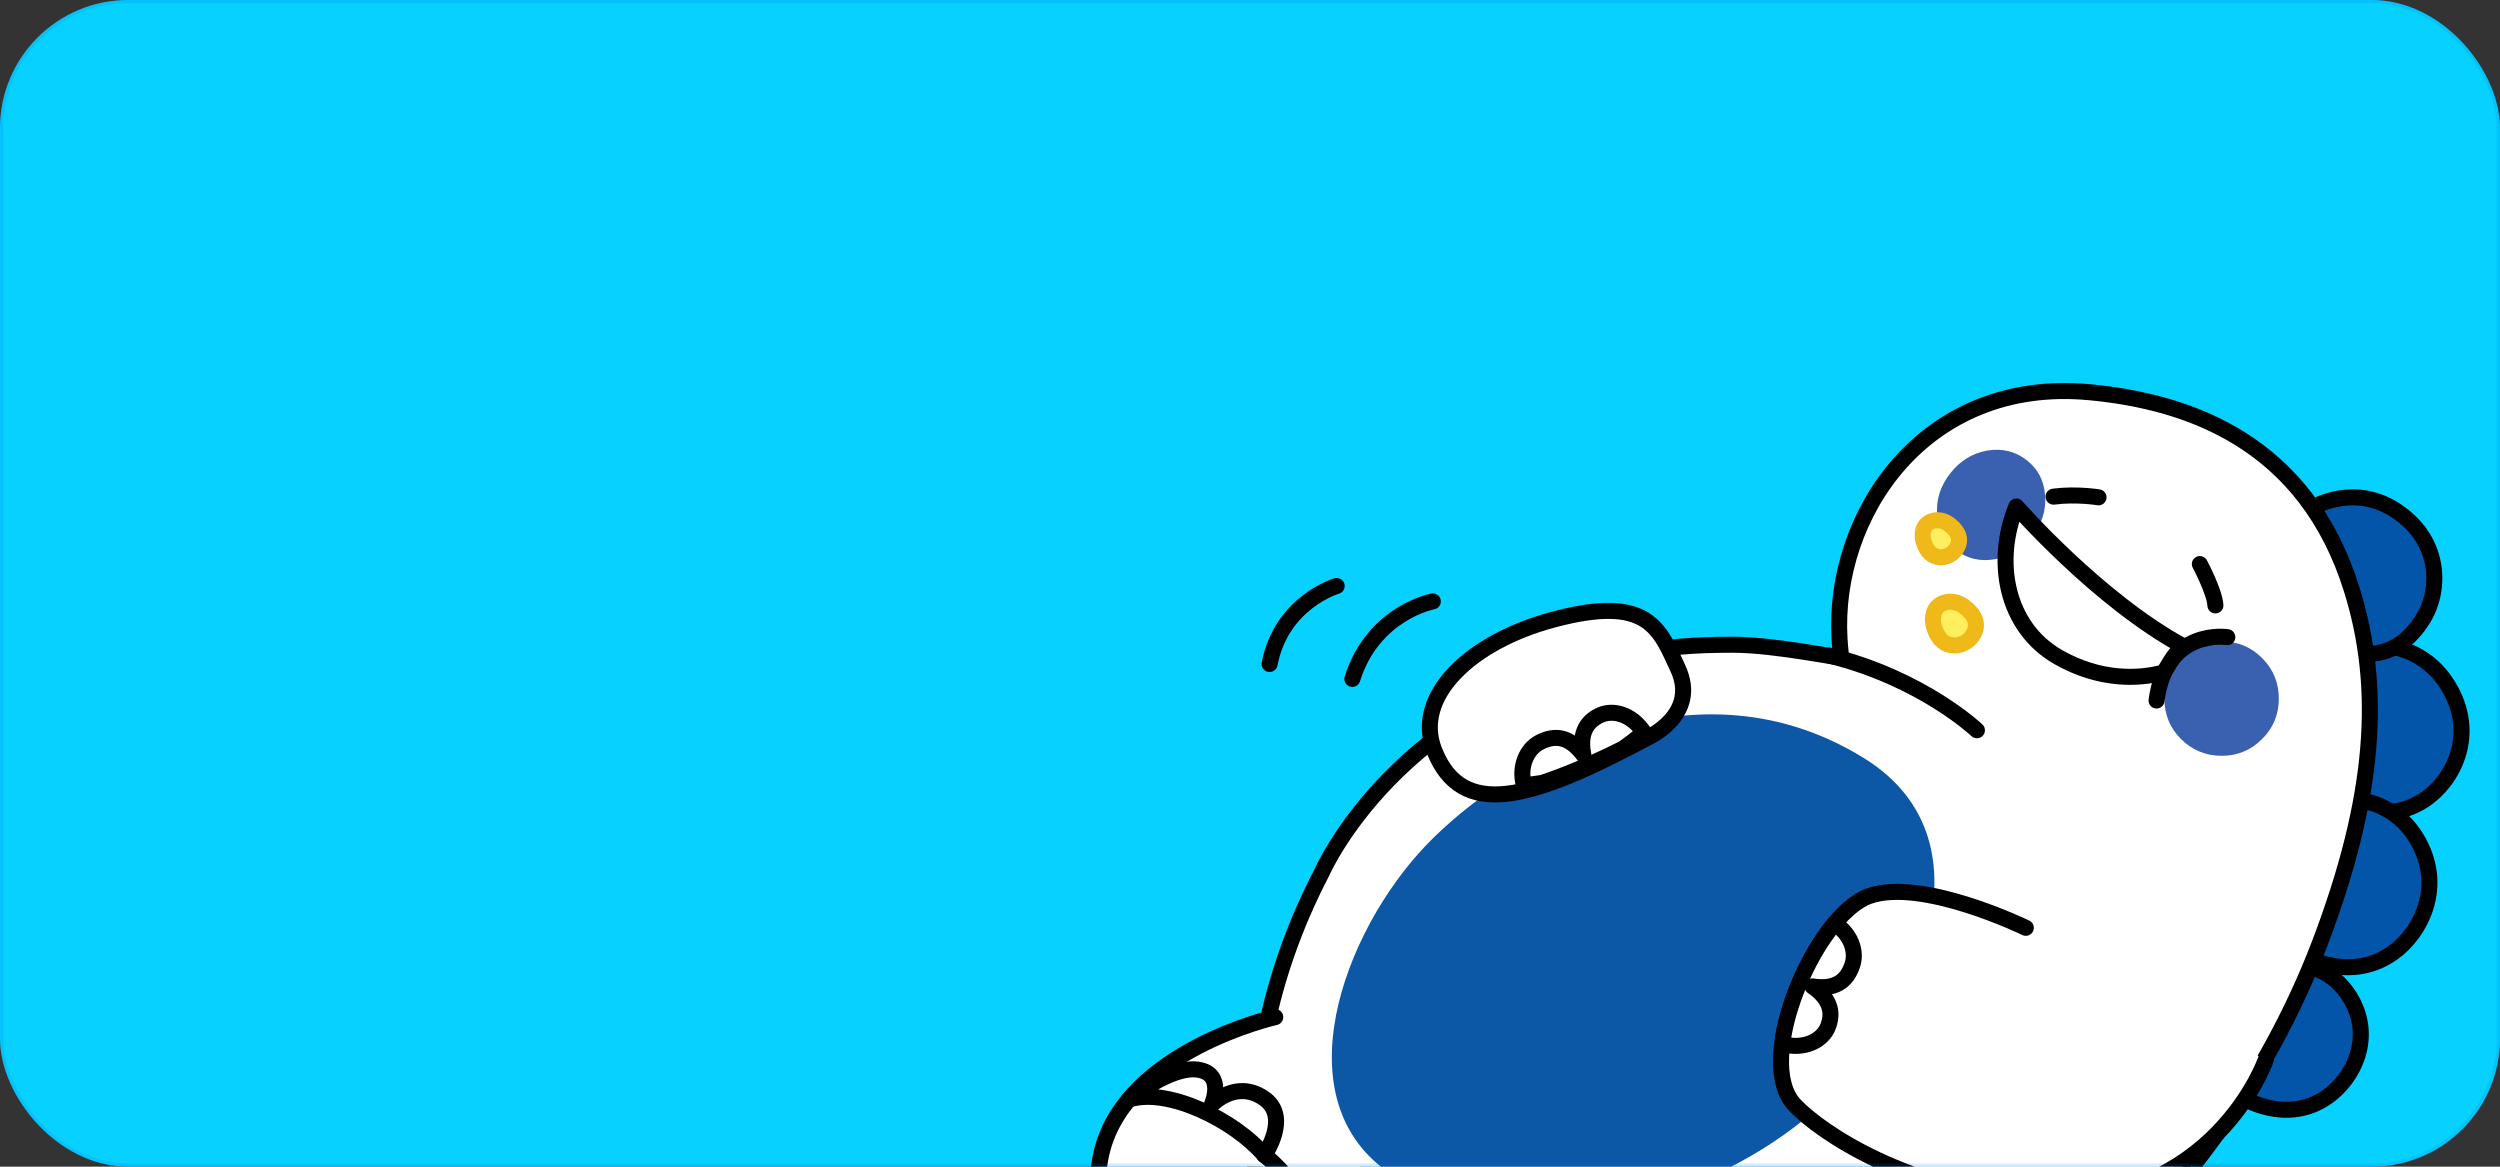 <svg width="390" height="182" viewBox="0 0 390 182" fill="none" xmlns="http://www.w3.org/2000/svg">
<rect x="0" y="0" width="390" height="182" fill="#333333" stroke="none"/>
<g clip-path="url(#clip0_6701_49630)">
<rect width="390" height="182" rx="20" fill="#06D1FF"/>
<path d="M369.12 100.637C369.12 100.637 377.371 99.532 381.925 107.013C386.527 114.573 382.658 121.818 378.233 124.759C370.875 129.651 362.907 123.931 362.907 123.931L369.12 100.637Z" fill="#0255A9"/>
<path d="M369.12 100.637C369.12 100.637 377.371 99.532 381.925 107.013C386.527 114.573 382.658 121.818 378.233 124.759C370.875 129.651 362.907 123.931 362.907 123.931L369.12 100.637Z" stroke="black" stroke-width="2.5" stroke-linecap="round" stroke-linejoin="round"/>
<path d="M364.175 124.731C364.175 124.731 372.382 123.333 376.918 130.693C381.503 138.132 377.659 145.549 373.26 148.659C365.943 153.832 358.012 148.362 358.012 148.362L364.175 124.731Z" fill="#0255A9"/>
<path d="M364.175 124.731C364.175 124.731 372.382 123.333 376.918 130.693C381.503 138.132 377.659 145.549 373.26 148.659C365.943 153.832 358.012 148.362 358.012 148.362L364.175 124.731Z" stroke="black" stroke-width="2.5" stroke-linecap="round" stroke-linejoin="round"/>
<path d="M360.988 79.096C360.988 79.096 367.473 75.179 374.208 79.951C381.014 84.774 380.595 92.376 378.033 96.49C373.771 103.331 368.373 101.842 368.373 101.842L360.988 79.096Z" fill="#0255A9"/>
<path d="M360.988 79.096C360.988 79.096 367.473 75.179 374.208 79.951C381.014 84.774 380.595 92.376 378.033 96.49C373.771 103.331 368.373 101.842 368.373 101.842L360.988 79.096Z" stroke="black" stroke-width="2.5" stroke-linecap="round" stroke-linejoin="round"/>
<path d="M355.291 150.467C355.291 150.467 362.599 149.149 366.535 155.475C370.512 161.868 367.003 168.351 363.054 171.105C356.488 175.686 349.513 171.043 349.513 171.043L355.291 150.467Z" fill="#0255A9"/>
<path d="M355.291 150.467C355.291 150.467 362.599 149.149 366.535 155.475C370.512 161.868 367.003 168.351 363.054 171.105C356.488 175.686 349.513 171.043 349.513 171.043L355.291 150.467Z" stroke="black" stroke-width="2.5" stroke-linecap="round" stroke-linejoin="round"/>
<path d="M270.318 100.579C264.17 100.579 260.055 100.914 254.301 101.987C218.038 108.751 206.194 136.136 206.194 136.136C188.522 170.085 198.52 198.918 198.52 198.918C195.182 208.342 182.965 211.612 174.937 219.319C164.912 228.943 168.836 235.696 177.415 239.114C190.087 244.163 235.088 242.589 257.613 235.451C280.137 228.312 299.727 222.317 321.179 203.735C339 188.298 353.427 169.301 361.837 147.275C370.614 124.29 371.66 107.317 366.869 91.956C359.734 69.085 341.68 62.655 325.944 61.185C300.069 58.768 285.843 80.5 286.963 99.656C286.963 99.656 287.112 102.109 287.268 102.497C287.422 102.885 277.252 100.579 270.318 100.579Z" fill="white"/>
<path d="M270.318 100.579C264.17 100.579 260.055 100.914 254.301 101.987C218.038 108.751 206.194 136.136 206.194 136.136C188.522 170.085 198.52 198.918 198.52 198.918C195.182 208.342 182.965 211.612 174.937 219.319C164.912 228.943 168.836 235.696 177.415 239.114C190.087 244.163 235.088 242.589 257.613 235.451C280.137 228.312 299.727 222.317 321.179 203.735C339 188.298 353.427 169.301 361.837 147.275C370.614 124.29 371.66 107.317 366.869 91.956C359.734 69.085 341.68 62.655 325.944 61.185C300.069 58.768 285.843 80.5 286.963 99.656C286.963 99.656 287.112 102.109 287.268 102.497C287.422 102.885 277.252 100.579 270.318 100.579Z" stroke="black" stroke-width="2.5" stroke-linecap="round" stroke-linejoin="round"/>
<path d="M290.782 118.271C262.797 100.946 232.513 120.554 221.348 133.069C208.462 147.513 199.774 173.906 218.88 184.289C239.628 195.564 267.325 187.016 282.997 173.327C298.669 159.638 311.985 131.399 290.782 118.271Z" fill="#0D57A7"/>
<path d="M346.626 100.059C344.165 100.044 342.047 100.893 340.273 102.607C338.537 104.341 337.662 106.448 337.647 108.929C337.632 111.409 338.481 113.518 340.196 115.252C341.949 117.008 344.056 117.893 346.517 117.908C348.998 117.923 351.106 117.064 352.842 115.33C354.596 113.616 355.481 111.518 355.496 109.038C355.511 106.557 354.652 104.439 352.918 102.684C351.204 100.949 349.107 100.074 346.626 100.059Z" fill="#3A61AF"/>
<path d="M316.118 71.751C314.356 70.392 312.313 69.905 309.988 70.289C307.678 70.71 305.759 71.897 304.23 73.851C302.701 75.804 302.023 77.936 302.195 80.246C302.383 82.594 303.357 84.447 305.119 85.806C306.895 87.176 308.937 87.65 311.247 87.229C313.559 86.834 315.479 85.66 317.007 83.706C318.536 81.753 319.213 79.608 319.04 77.272C318.868 74.961 317.895 73.121 316.118 71.751Z" fill="#3A61AF"/>
<path d="M343.176 87.997C343.176 87.997 345.496 92.346 345.602 94.443Z" fill="#0255A9"/>
<path d="M343.176 87.997C343.176 87.997 345.496 92.346 345.602 94.443" stroke="black" stroke-width="2.5" stroke-linecap="round" stroke-linejoin="round"/>
<path d="M327.371 77.584C327.371 77.584 323.978 77.01 320.353 77.476Z" fill="#0255A9"/>
<path d="M327.371 77.584C327.371 77.584 323.978 77.01 320.353 77.476" stroke="black" stroke-width="2.5" stroke-linecap="round" stroke-linejoin="round"/>
<path d="M347.465 99.397C347.465 99.397 337.931 97.885 336.42 109.279" stroke="black" stroke-width="2.5" stroke-linecap="round" stroke-linejoin="round"/>
<path d="M314.554 79.012C314.554 79.012 327.181 93.493 340.527 100.78C338.701 102.663 338.472 103.519 337.559 104.888C333.682 105.98 327.52 106.198 321.072 102.499C312.859 97.786 311.068 87.456 314.554 79.012Z" fill="white"/>
<path d="M314.554 79.012C314.554 79.012 327.181 93.493 340.527 100.78C338.701 102.663 338.472 103.519 337.559 104.888C333.682 105.98 327.52 106.198 321.072 102.499C312.859 97.786 311.068 87.456 314.554 79.012Z" stroke="black" stroke-width="2.5" stroke-linecap="round" stroke-linejoin="round"/>
<path d="M306.361 94.583C307.503 95.421 308.878 96.901 307.938 98.768C307.384 99.866 306.274 100.628 305.046 100.689C303.844 100.749 302.346 100.2 301.621 97.472C301.621 97.472 300.993 94.851 303.218 94.046C304.276 93.664 305.455 93.918 306.361 94.583Z" fill="#FFEE5D"/>
<path d="M306.361 94.583C307.503 95.421 308.878 96.901 307.938 98.768C307.384 99.866 306.274 100.628 305.046 100.689C303.844 100.749 302.346 100.2 301.621 97.472C301.621 97.472 300.993 94.851 303.218 94.046C304.276 93.664 305.455 93.918 306.361 94.583Z" stroke="#EFB91A" stroke-width="2.5" stroke-linecap="round" stroke-linejoin="round"/>
<path d="M304.015 81.762C304.981 82.471 306.145 83.723 305.349 85.303C304.881 86.232 303.941 86.877 302.902 86.929C301.885 86.979 300.618 86.515 300.004 84.206C300.004 84.206 299.473 81.988 301.355 81.307C302.25 80.984 303.248 81.199 304.015 81.762Z" fill="#FFEE5D"/>
<path d="M304.015 81.762C304.981 82.471 306.145 83.723 305.349 85.303C304.881 86.232 303.941 86.877 302.902 86.929C301.885 86.979 300.618 86.515 300.004 84.206C300.004 84.206 299.473 81.988 301.355 81.307C302.25 80.984 303.248 81.199 304.015 81.762Z" stroke="#EFB91A" stroke-width="2.5" stroke-linecap="round" stroke-linejoin="round"/>
<path d="M308.398 113.92C308.398 113.92 299.905 105.853 285.377 102.271" stroke="black" stroke-width="2.5" stroke-linecap="round" stroke-linejoin="round"/>
<path d="M218.441 193.055C207.36 202.979 199.821 207.071 190.161 204.803C183.727 203.293 168.011 195.162 171.92 179.526C175.828 163.891 198.941 158.672 198.941 158.672" fill="white"/>
<path d="M218.441 193.055C207.36 202.979 199.821 207.071 190.161 204.803C183.727 203.293 168.011 195.162 171.92 179.526C175.828 163.891 198.941 158.672 198.941 158.672" stroke="black" stroke-width="2.5" stroke-linecap="round" stroke-linejoin="round"/>
<path d="M316.026 144.74C316.026 144.74 299.785 136.824 291.53 139.806C283.275 142.787 273.406 165.429 279.985 172.395C283.998 176.644 297.982 186.135 317.721 187.102C345.358 188.457 353.441 165.374 353.441 165.374" fill="white"/>
<path d="M316.026 144.74C316.026 144.74 299.785 136.824 291.53 139.806C283.275 142.787 273.406 165.429 279.985 172.395C283.998 176.644 297.982 186.135 317.721 187.102C345.358 188.457 353.441 165.374 353.441 165.374" stroke="black" stroke-width="2.5" stroke-linecap="round" stroke-linejoin="round"/>
<path d="M286.184 144.079C288.612 145.57 289.693 148.303 288.978 150.488C288.122 153.106 286.272 154.428 282.748 153.884C285.909 156.064 285.883 158.388 285.143 160.22C284.403 162.052 281.999 163.701 278.434 162.988L278.408 162.98C278.427 162.775 278.322 162.375 278.169 161.833C279.188 155.648 282.444 148.583 286.184 144.079Z" fill="white"/>
<path d="M286.184 144.079C288.612 145.57 289.693 148.303 288.978 150.488C288.122 153.106 286.272 154.428 282.748 153.884C285.909 156.064 285.883 158.388 285.143 160.22C284.403 162.052 281.999 163.701 278.434 162.988L278.408 162.98C278.427 162.775 278.322 162.375 278.169 161.833C279.188 155.648 282.444 148.583 286.184 144.079Z" stroke="black" stroke-width="2.5" stroke-linecap="round" stroke-linejoin="round"/>
<path d="M257.004 115.093C257.004 115.093 265.09 111.504 261.77 104.305C258.864 98.002 257.108 92.72 242.355 96.65C229.405 100.1 220.41 108.615 223.753 117.069C228.047 127.931 238.751 124.859 257.004 115.093Z" fill="white"/>
<path d="M257.004 115.093C257.004 115.093 265.09 111.504 261.77 104.305C258.864 98.002 257.108 92.72 242.355 96.65C229.405 100.1 220.41 108.615 223.753 117.069C228.047 127.931 238.751 124.859 257.004 115.093Z" stroke="black" stroke-width="2.5" stroke-linecap="round" stroke-linejoin="round"/>
<path d="M256.444 114.232L256.457 114.255C255.345 115.208 254.245 116.048 253.163 116.798C251.652 117.556 250.078 118.307 248.492 119.015C248.179 119.151 247.872 119.285 247.545 119.425C246.982 119.665 246.449 119.895 245.939 120.116C244.061 120.896 242.233 121.587 240.564 122.135C239.517 122.313 238.561 122.412 237.716 122.457C236.966 119.66 238.105 116.896 240.168 115.818C242.609 114.541 244.856 114.887 246.999 117.737C246.259 113.97 247.9 112.323 249.709 111.529C251.518 110.735 254.389 111.232 256.444 114.232Z" fill="white"/>
<path d="M256.444 114.232L256.457 114.255C255.345 115.208 254.245 116.048 253.163 116.798C251.652 117.556 250.078 118.307 248.492 119.015C248.179 119.151 247.872 119.285 247.545 119.425C246.982 119.665 246.449 119.895 245.939 120.116C244.061 120.896 242.233 121.587 240.564 122.135C239.517 122.313 238.561 122.412 237.716 122.457C236.966 119.66 238.105 116.896 240.168 115.818C242.609 114.541 244.856 114.887 246.999 117.737C246.259 113.97 247.9 112.323 249.709 111.529C251.518 110.735 254.389 111.232 256.444 114.232Z" stroke="black" stroke-width="2.5" stroke-linecap="round" stroke-linejoin="round"/>
<path d="M223.52 93.816C223.52 93.816 214.218 95.56 210.963 105.907" stroke="black" stroke-width="2.5" stroke-linecap="round" stroke-linejoin="round"/>
<path d="M208.52 91.414C208.52 91.414 199.916 93.933 198.056 103.583" stroke="black" stroke-width="2.5" stroke-linecap="round" stroke-linejoin="round"/>
<path d="M197.24 180.195C192.634 174.79 182.155 169.549 176.09 171.542C176.09 171.542 182.624 166.217 186.898 166.872C191.171 167.528 189.051 172.313 189.051 172.313C189.051 172.313 192.73 168.373 197.093 171.273C201.455 174.173 197.24 180.195 197.24 180.195Z" fill="white"/>
<path d="M197.24 180.195C192.634 174.79 182.155 169.549 176.09 171.542C176.09 171.542 182.624 166.217 186.898 166.872C191.171 167.528 189.051 172.313 189.051 172.313C189.051 172.313 192.73 168.373 197.093 171.273C201.455 174.173 197.24 180.195 197.24 180.195Z" stroke="black" stroke-width="2.5" stroke-linecap="round" stroke-linejoin="round"/>
<path d="M197.239 180.196C200.885 183.073 203.022 186.806 203.664 188.62Z" fill="white"/>
<path d="M197.239 180.196C200.885 183.073 203.022 186.806 203.664 188.62" stroke="black" stroke-width="2.5" stroke-linecap="round" stroke-linejoin="round"/>
</g>
<rect x="0.25" y="0.25" width="389.5" height="181.5" rx="19.75" stroke="#0073F0" stroke-opacity="0.16" stroke-width="0.5"/>
<defs>
<clipPath id="clip0_6701_49630">
<rect width="390" height="182" rx="20" fill="white"/>
</clipPath>
</defs>
</svg>
